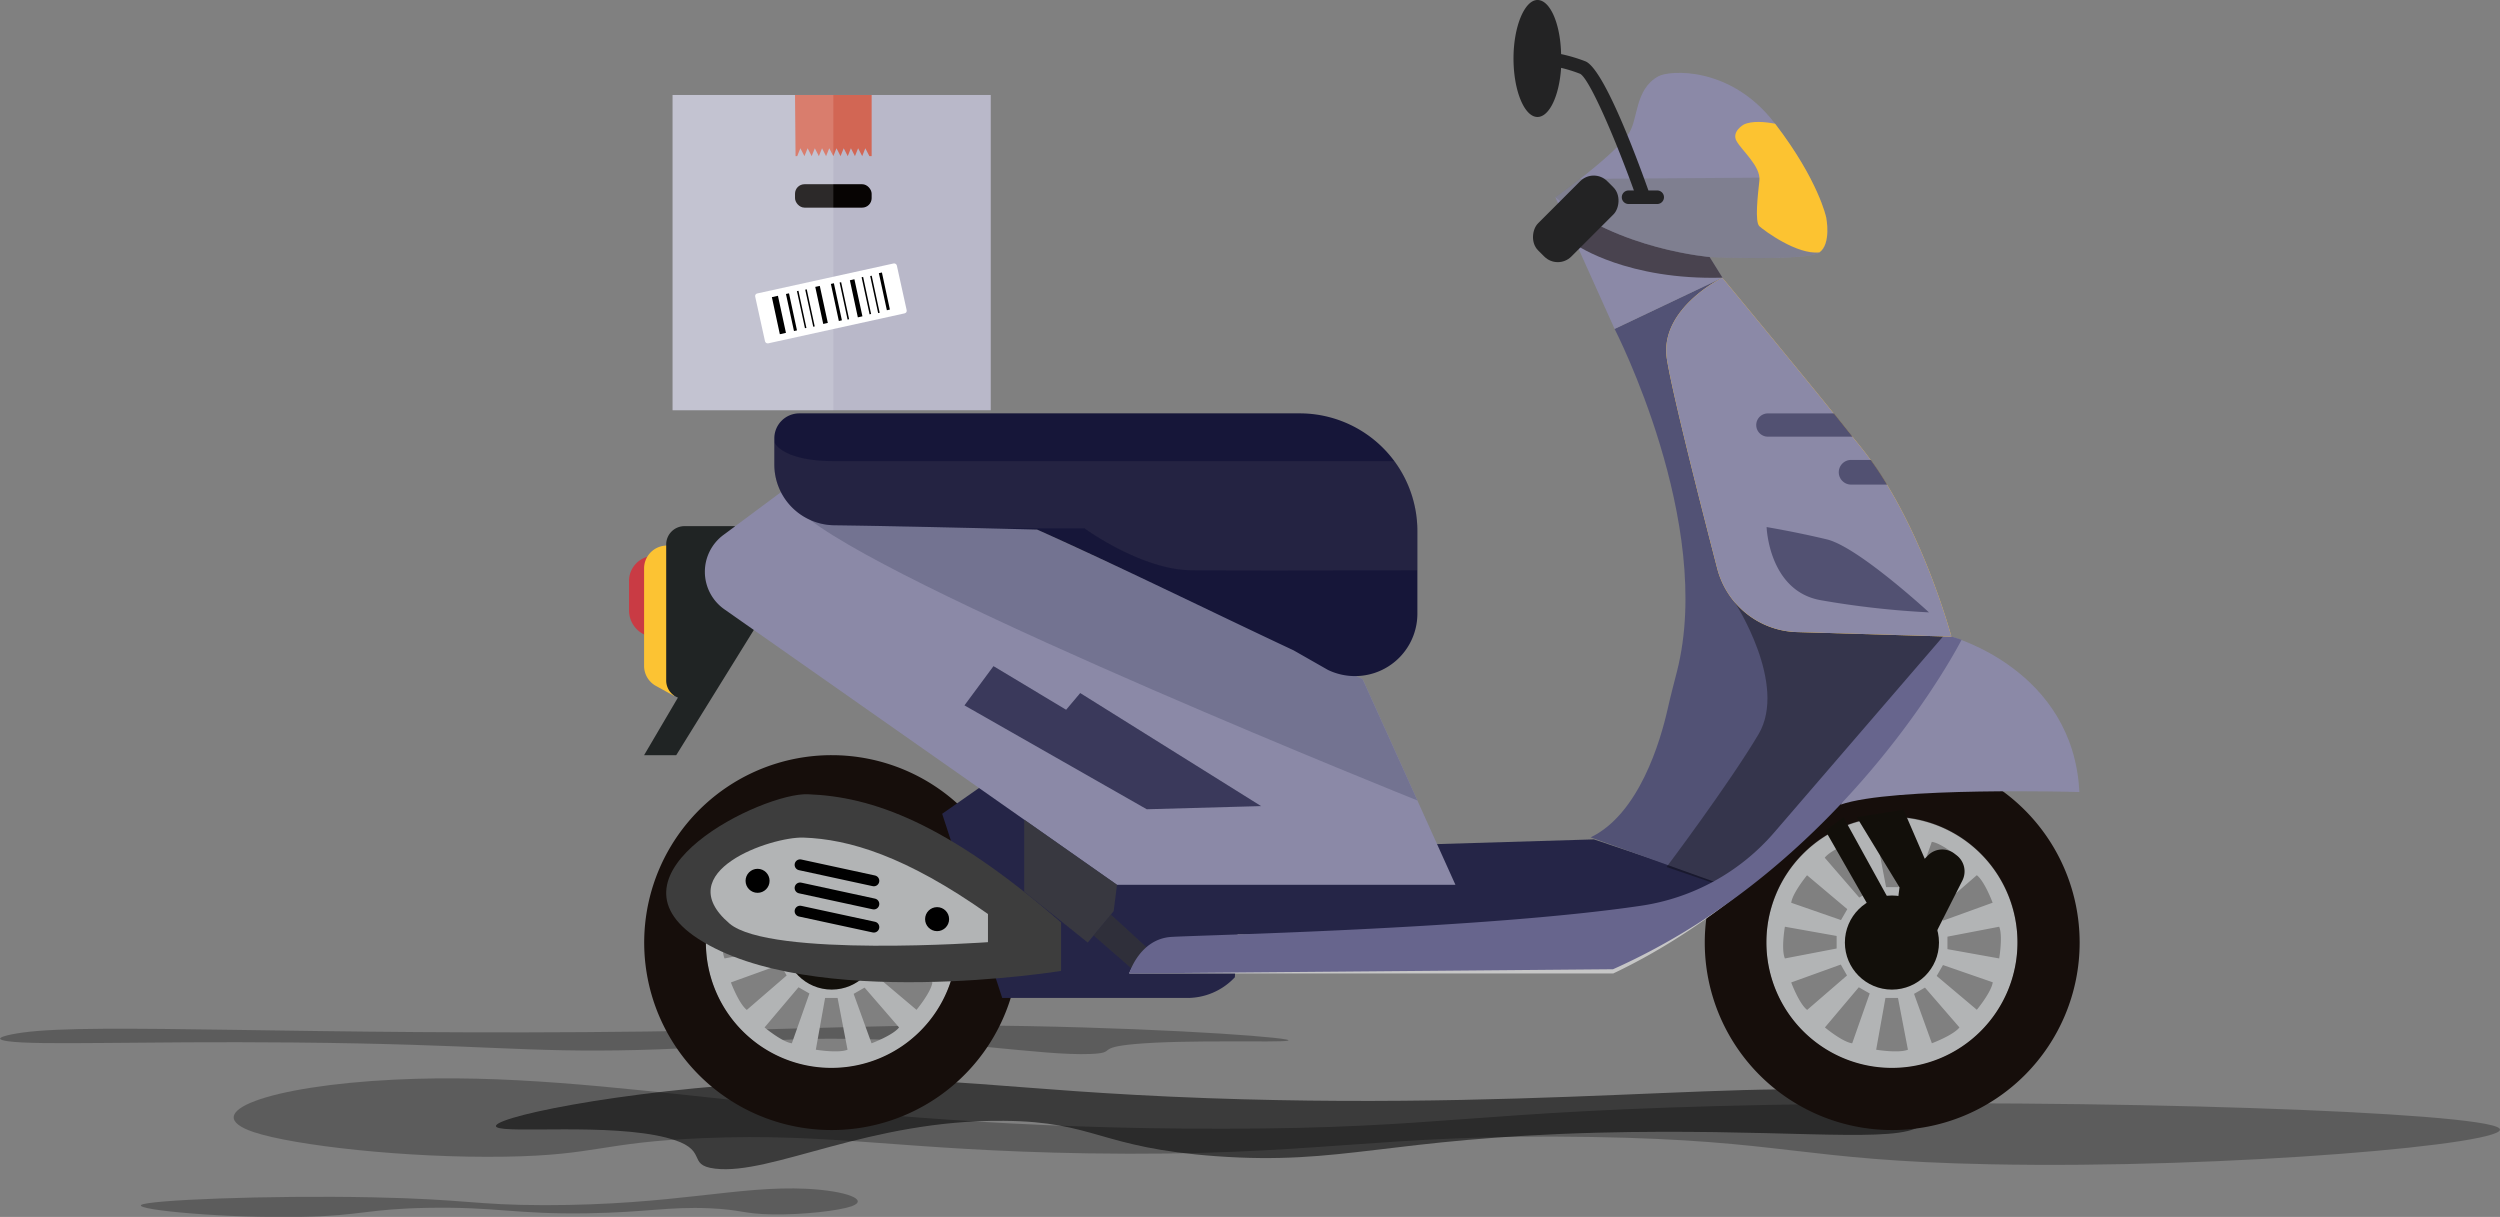 <svg xmlns="http://www.w3.org/2000/svg" viewBox="0 0 458.01 222.95"><rect x="0" y="0" width="458.01" height="222.95" fill="#808080" stroke="none"/><defs><style>.cls-1{opacity:0.54;}.cls-2{opacity:0.28;}.cls-3{fill:#b2b4b5;}.cls-4{fill:#120f0a;}.cls-13,.cls-26,.cls-5{fill:#160e0b;}.cls-6{fill:#252547;}.cls-7{fill:#c93b44;}.cls-8{fill:#fcc333;}.cls-9{fill:#202424;}.cls-10{fill:#8b89a7;}.cls-11{fill:#737391;}.cls-12,.cls-14,.cls-25{fill:#161639;}.cls-13,.cls-15{opacity:0.06;}.cls-14{opacity:0.69;}.cls-15,.cls-33,.cls-34{fill:#fff;}.cls-16{fill:#3d3d3d;}.cls-17{fill:none;stroke:#000;stroke-linecap:round;stroke-miterlimit:10;stroke-width:2px;}.cls-18{fill:#3f3f3f;opacity:0.74;}.cls-19{fill:#353535;opacity:0.67;}.cls-20{fill:#525275;}.cls-21{fill:#030505;opacity:0.36;}.cls-22{fill:#c6c6c6;}.cls-23{fill:#67658d;}.cls-24{fill:#fcc330;}.cls-25{opacity:0.48;}.cls-26{opacity:0.56;}.cls-27{fill:#717272;opacity:0.43;}.cls-28{fill:#232324;}.cls-29{fill:#fcc331;}.cls-30{fill:#b9b8c9;}.cls-31{fill:#d26654;}.cls-32{fill:#070403;}.cls-33{opacity:0.15;}</style></defs><title>scooter_1</title><g id="Layer_2" data-name="Layer 2"><g id="DELIVERY"><path class="cls-1" d="M91,206.5c1.83,1.19,20.67-.76,31.12,1.93,8.16,2.09,3.37,5,8.88,5.67,10.36,1.24,28.22-9,52.92-8.76,16.82.14,17.42,4.93,38.89,6.48,23.22,1.68,31.22-3.3,70-4.31,31.53-.81,51.89,1.81,58.05-.73,3.73-1.54-.32-3.91-3.05-5-14.69-5.76-58.34,1.87-126.53-.59-38.4-1.39-47.61-4.55-77.22-3.05C112.53,199.75,88.81,205.05,91,206.5Z"/><path class="cls-2" d="M235.93,190.66c-1.64.38-18.65-.24-28.08.62-7.37.67-3,1.6-8,1.81-9.34.39-25.46-2.86-47.76-2.79-15.18,0-15.72,1.57-35.11,2.06-21,.53-28.18-1.05-63.19-1.37-28.46-.26-46.84.57-52.4-.24-3.37-.49.29-1.24,2.75-1.58,13.26-1.84,52.67.59,114.22-.19,34.67-.44,43-1.45,69.71-1C216.5,188.51,237.92,190.2,235.93,190.66Z"/><path class="cls-2" d="M46.49,207.41c7.33,2.44,27.86,4.79,46.07,4.5,17-.28,17.39-2.62,36.21-3.4,23.8-1,36.16,2.24,70.46,2.79,42,.67,52.78-3.69,92.37-3,35.66.59,37.94,4.31,72.92,5,43.71.89,96.41-3.77,93.36-6.59-3.29-3-73.21-5.46-133.76-4.29-55.4,1.08-59,4.31-99.85,4.37-75.89.12-111.75-10.95-151.91-9C49,198.92,36,203.89,46.49,207.41Z"/><path class="cls-2" d="M156,221c-2.31.8-8.81,1.58-14.57,1.48-5.38-.09-5.5-.86-11.46-1.12-7.53-.32-11.44.74-22.29.92-13.29.22-16.7-1.22-29.23-1-11.28.2-12,1.42-23.07,1.66-13.83.29-30.5-1.25-29.54-2.17s23.17-1.81,42.33-1.42c17.52.36,18.66,1.42,31.59,1.44,24,0,35.36-3.61,48.06-3C155.16,218.18,159.29,219.82,156,221Z"/><path class="cls-3" d="M346.61,149.72a23,23,0,1,0,23,23A23,23,0,0,0,346.61,149.72Zm18.45,15.66L356,168.66l-1.14-2,7.3-6.32C363.6,161.45,365.06,165.38,365.06,165.38Zm-11.15-11.15c1.8.23,5,2.91,5,2.91l-6.21,7.36-2-1.15Zm-22.85,6.12,7.37,6.21-1.15,2-9.12-3.17C328.39,163.59,331.06,160.35,331.06,160.35ZM327,169.78l9.48,1.69v2.3L327,175.59C326.28,173.92,327,169.78,327,169.78Zm1.18,10.2,9.06-3.27,1.14,2-7.3,6.31C329.62,183.92,328.16,180,328.16,180Zm11.15,11.16c-1.8-.24-5-2.91-5-2.91l6.21-7.36,2,1.14Zm1.29-26.7-6.32-7.3c1.1-1.45,5-2.91,5-2.91l3.27,9.06Zm3.1,27.87,1.7-9.48h2.3l1.82,9.48C347.84,193,343.7,192.31,343.7,192.31Zm4.12-29.78h-2.3l-1.82-9.48c1.68-.7,5.82,0,5.82,0Zm6.09,28.61-3.27-9.06,2-1.15,6.32,7.3C357.84,189.67,353.91,191.14,353.91,191.14Zm8.25-6.13-7.37-6.21,1.15-2,9.12,3.16C364.83,181.78,362.16,185,362.16,185Zm-5.4-11.12V171.6l9.48-1.82c.7,1.67,0,5.81,0,5.81Z"/><circle class="cls-4" cx="346.61" cy="172.68" r="8.62"/><path class="cls-5" d="M346.61,138.35A34.34,34.34,0,1,0,381,172.68,34.34,34.34,0,0,0,346.61,138.35Zm0,57.29a23,23,0,1,1,23-23A23,23,0,0,1,346.61,195.64Z"/><path class="cls-3" d="M152.37,149.72a23,23,0,1,0,22.95,23A23,23,0,0,0,152.37,149.72Zm18.45,15.66-9.06,3.28-1.15-2,7.3-6.32C169.36,161.45,170.82,165.38,170.82,165.38Zm-11.15-11.15c1.79.23,5,2.91,5,2.91l-6.21,7.36-2-1.15Zm-22.85,6.12,7.36,6.21-1.14,2-9.13-3.17C134.14,163.59,136.82,160.35,136.82,160.35Zm-4.08,9.43,9.48,1.69v2.3l-9.48,1.82C132,173.92,132.74,169.78,132.74,169.78Zm1.17,10.2,9.06-3.27,1.15,2-7.3,6.31C135.38,183.92,133.91,180,133.91,180Zm11.16,11.16c-1.8-.24-5-2.91-5-2.91l6.22-7.36,2,1.14Zm1.28-26.7-6.32-7.3c1.1-1.45,5-2.91,5-2.91l3.27,9.06Zm3.11,27.87,1.7-9.48h2.29l1.82,9.48C153.6,193,149.46,192.31,149.46,192.31Zm4.12-29.78h-2.3l-1.82-9.48c1.67-.7,5.81,0,5.81,0Zm6.09,28.61-3.28-9.06,2-1.15,6.32,7.3C163.6,189.67,159.67,191.14,159.67,191.14Zm8.24-6.13-7.36-6.21,1.15-2,9.12,3.16C170.59,181.78,167.91,185,167.91,185Zm-5.39-11.12V171.6l9.48-1.82c.7,1.67,0,5.81,0,5.81Z"/><circle class="cls-4" cx="152.37" cy="172.68" r="8.62"/><path class="cls-5" d="M152.37,138.35a34.34,34.34,0,1,0,34.33,34.33A34.33,34.33,0,0,0,152.37,138.35Zm0,57.29a23,23,0,1,1,22.95-23A23,23,0,0,1,152.37,195.64Z"/><path class="cls-6" d="M263.29,154.64l28.72-.86,24.75,8.32s-7.41,3.65-22.25,5.81c-17.6,2.56-44.61,3.68-67.78,3.24l-.5,7.89a11.93,11.93,0,0,1-8.88,3.79H183.61l-11-33.74,6.75-4.73Z"/><path class="cls-7" d="M120.82,101.84h-1.18a4.6,4.6,0,0,0-4.4,4.79v5.14a4.88,4.88,0,0,0,2.38,4.26l2.51,1.41Z"/><path class="cls-8" d="M118,104.13V122a4.19,4.19,0,0,0,2.16,3.66l3.32,1.83V99.8l-1.72.17A4.19,4.19,0,0,0,118,104.13Z"/><path class="cls-9" d="M136.42,112.73l-1.79-16.34h-9.22a3.36,3.36,0,0,0-3.36,3.37v24.91a3.35,3.35,0,0,0,2.15,3.13L118,138.35h5.89l14.87-24Z"/><path class="cls-10" d="M204.64,162.1h62l-17-37.68L154.06,82l-21.52,16a8.4,8.4,0,0,0,.17,13.63Z"/><path class="cls-11" d="M259.67,146.65s-92.61-37.12-111.29-51.43L190,97l59.62,27.4Z"/><path class="cls-12" d="M146.48,75.73h91.63a21.56,21.56,0,0,1,21.56,21.56v15.14a11.43,11.43,0,0,1-16.39,10.3L237,119.15c-15.39-7.22-32.1-15.47-47-22.13,0,0-23.76-.62-37.14-.79h0a11.12,11.12,0,0,1-11-11.12V80.32A4.58,4.58,0,0,1,146.48,75.73Z"/><path class="cls-13" d="M259.67,97.28v7.19s-32.54.14-41.59,0-19.4-7.67-19.4-7.67H181.09c-8.14-.19-20.11-.47-28.23-.58a11.1,11.1,0,0,1-11-11.1V81s1.26,3.48,11,3.48h102.6A21.33,21.33,0,0,1,259.67,97.28Z"/><polygon class="cls-14" points="182.01 122.04 176.69 129.23 210.09 148.26 231.04 147.68 197.9 126.97 195.32 130.03 182.01 122.04"/><path class="cls-15" d="M259.67,97.28v7.19s-32.54.14-41.59,0-19.4-7.67-19.4-7.67H181.09c-8.14-.19-20.11-.47-28.23-.58a11.1,11.1,0,0,1-11-11.1V81s1.26,3.48,11,3.48h102.6A21.33,21.33,0,0,1,259.67,97.28Z"/><path class="cls-16" d="M194.39,169v8.88s-45.94,7.43-66.48-5.89c-18.46-12,11.85-26.82,20.1-26.48C159.77,145.94,173.33,150.69,194.39,169Z"/><path class="cls-3" d="M181,167.45v5.16s-40,2.87-47.36-3.42c-11.15-9.52,7.67-15.93,13.55-15.74C155.52,153.73,165.94,156.82,181,167.45Z"/><line class="cls-17" x1="146.58" y1="158.44" x2="160.09" y2="161.37"/><line class="cls-17" x1="146.58" y1="162.68" x2="160.09" y2="165.61"/><line class="cls-17" x1="146.58" y1="166.93" x2="160.09" y2="169.85"/><circle cx="138.79" cy="161.37" r="2.2"/><circle cx="171.68" cy="168.39" r="2.2"/><polygon class="cls-18" points="187.64 163.35 187.64 150.16 204.64 162.1 204.03 166.93 199.28 172.68 187.64 163.35"/><polygon class="cls-19" points="200.35 171.38 207.5 177.61 210.56 174.01 203.51 167.55 200.35 171.38"/><path class="cls-20" d="M315.57,50.87,295.8,60.26S314.14,95.82,307.23,123c-.56,2.22-1.16,4.43-1.66,6.68-1.37,6.15-5.29,19.45-14.16,23.73l22.06,7.92s3.24,2.15,13.48-8.83,30.56-35.9,30.56-35.9Z"/><path class="cls-21" d="M317.79,110.3s9.82,15.07,4.36,24.25-16.83,24.29-16.83,24.29l10.88,3.73,41.31-44.65-3.95-5.33Z"/><path class="cls-10" d="M357.51,116.64s22.34,6,23.44,28.46c0,0-34.34-1-43.77,2.32Z"/><path class="cls-22" d="M206.87,178.34a9,9,0,0,1,7.68-5.46c4.63-.32,57.13-1.43,86-5.7A39.87,39.87,0,0,0,325,153.79l30.55-35.46a9.72,9.72,0,0,0,.71-.89l1.78.6s-23.1,41.6-62.48,60.3Z"/><path class="cls-23" d="M206.87,178.34s1.89-6.29,7.68-6.69c4.63-.32,57.13-1.43,86-5.7A39.87,39.87,0,0,0,325,152.56l30.55-35.46a9.72,9.72,0,0,0,.71-.89l3.11,1s-20.9,41.19-63.86,60.36Z"/><path class="cls-24" d="M357.51,116.64l-28.32-.84a15.55,15.55,0,0,1-14.58-11.62c-3.28-12.66-8.24-32.22-9.22-38.34-1.42-8.74,8.85-14.29,10.07-14.91l.11-.06,0,.05c.74.89,10.88,13.11,20.36,24.81,1.17,1.44,2.33,2.87,3.43,4.26.56.67,1.09,1.34,1.62,2s1.17,1.49,1.73,2.28c1.05,1.45,2.05,3,3,4.52C353.51,101.6,357.51,116.64,357.51,116.64Z"/><path class="cls-10" d="M357.51,116.64l-28.32-.84a15.55,15.55,0,0,1-14.58-11.62c-3.28-12.66-8.24-32.22-9.22-38.34-1.42-8.74,8.85-14.29,10.07-14.91l.11-.06,0,.05c.74.89,10.88,13.11,20.36,24.81,1.17,1.44,2.33,2.87,3.43,4.26.56.67,1.09,1.34,1.62,2s1.17,1.49,1.73,2.28c1.05,1.45,2.05,3,3,4.52C353.51,101.6,357.51,116.64,357.51,116.64Z"/><path class="cls-25" d="M339.4,80H323.88a2.13,2.13,0,0,1-2.13-2.13h0a2.13,2.13,0,0,1,2.13-2.13H336C337.14,77.17,338.3,78.6,339.4,80Z"/><path class="cls-25" d="M345.73,88.78h-6.6a2.26,2.26,0,0,1-2.26-2.26h0a2.26,2.26,0,0,1,2.26-2.26h3.62C343.8,85.71,344.8,87.22,345.73,88.78Z"/><path class="cls-25" d="M323.65,96.56s.37,11.57,9.75,13.37a160.88,160.88,0,0,0,20,2.26s-13-12-18.7-13.37S323.65,96.56,323.65,96.56Z"/><polygon class="cls-10" points="284.95 36.14 295.8 60.26 315.57 50.87 307.48 37.9 284.95 36.14"/><path class="cls-26" d="M315.57,50.87c-17.37.49-26.64-5.9-26.64-5.9l-2.87-6.37,22.3.7Z"/><path class="cls-10" d="M285,36.13s10.44-7.38,13.37-11.64c1.8-2.62,1.07-8.12,5.46-10.52,2-1.11,13.24-1.93,21.29,8.59s9.45,17.3,9.45,17.3,1,4.79-1.2,6.39-19.89.86-19.89.86S296.4,45.78,285,36.13Z"/><path class="cls-27" d="M333.33,46.24c-2.19,1.6-19.89.88-19.89.88s-17-1.33-28.49-11c0,0,2-1.41,4.46-3.34l42.13-.3a32.07,32.07,0,0,1,3,7.37S335.53,44.65,333.33,46.24Z"/><rect class="cls-28" x="284.38" y="31.14" width="8.61" height="17.92" rx="3.5" transform="translate(112.91 -192.39) rotate(45)"/><path class="cls-28" d="M303.72,34.9H302c-2.6-7.3-8.33-22.39-11.56-23.67A29.37,29.37,0,0,0,286,9.91C285.88,4.37,284,0,281.67,0s-4.39,4.8-4.39,10.71,2,10.72,4.39,10.72c2.18,0,4-3.9,4.33-9a26.15,26.15,0,0,1,3.48,1.09c1.65.83,6.26,11.43,9.86,21.38h-.87a1.24,1.24,0,1,0,0,2.47h5.25a1.24,1.24,0,0,0,0-2.47Z"/><polygon class="cls-4" points="334.43 152.19 342.22 165.81 345.91 164.56 337.73 149.72 334.43 152.19"/><path class="cls-4" d="M340.17,149.72,348,162.57l-.3,2.29,6.64,6.69,5.19-10.26a3.71,3.71,0,0,0-1-4.54l-.4-.31a3.68,3.68,0,0,0-4.95.31l-.56.58-3.89-9Z"/><path class="cls-29" d="M333.33,46.24c-4.12.47-10.12-4-11-4.79s-.28-5.78,0-8.38-3.26-5.52-4.2-7.25,1.33-3,1.33-3c1.54-.74,4-.49,5.75-.15,8,10.44,9.36,17.19,9.36,17.19S335.53,44.65,333.33,46.24Z"/><polygon class="cls-30" points="123.22 17.4 123.22 75.16 181.51 75.16 181.51 17.4 145.65 17.4 123.22 17.4"/><polygon class="cls-31" points="145.65 17.4 145.75 28.61 146.05 28.61 146.63 27.16 147.38 28.61 147.96 27.16 148.7 28.61 149.28 27.16 150.02 28.61 150.6 27.16 151.34 28.61 151.92 27.16 152.67 28.61 153.25 27.16 153.99 28.61 154.57 27.16 155.31 28.61 155.89 27.16 156.63 28.61 157.21 27.16 157.96 28.61 158.53 27.16 159.28 28.61 159.69 28.61 159.69 17.4 145.65 17.4"/><rect class="cls-32" x="145.65" y="33.75" width="14.04" height="4.29" rx="1.74"/><polygon class="cls-33" points="123.22 17.4 123.22 75.16 152.67 75.16 152.67 17.4 134.55 17.4 123.22 17.4"/><rect class="cls-34" x="138.94" y="50.9" width="26.57" height="9.36" rx="0.48" transform="translate(-8.38 33.99) rotate(-12.4)"/><polygon points="142.87 61.23 141.41 54.44 142.52 54.19 143.99 60.98 142.87 61.23"/><polygon points="145.46 60.65 143.99 53.86 144.55 53.74 146.01 60.53 145.46 60.65"/><polygon points="147.47 60.13 146 53.34 146.28 53.28 147.74 60.07 147.47 60.13"/><polygon points="148.99 59.86 147.52 53.07 147.8 53.01 149.26 59.8 148.99 59.86"/><polygon points="150.82 59.35 149.36 52.56 150.19 52.38 151.66 59.16 150.82 59.35"/><polygon points="153.68 58.81 152.22 52.02 152.77 51.89 154.24 58.68 153.68 58.81"/><polygon points="155.28 58.55 153.82 51.76 154.1 51.7 155.56 58.48 155.28 58.55"/><polygon points="157.16 58.14 155.7 51.35 156.53 51.16 158 57.95 157.16 58.14"/><polygon points="159.31 57.59 157.85 50.8 158.13 50.73 159.59 57.52 159.31 57.59"/><polygon points="162.48 56.84 161.01 50.05 161.57 49.92 163.03 56.71 162.48 56.84"/><polygon points="160.88 57.36 159.42 50.57 159.7 50.51 161.16 57.3 160.88 57.36"/></g></g></svg>